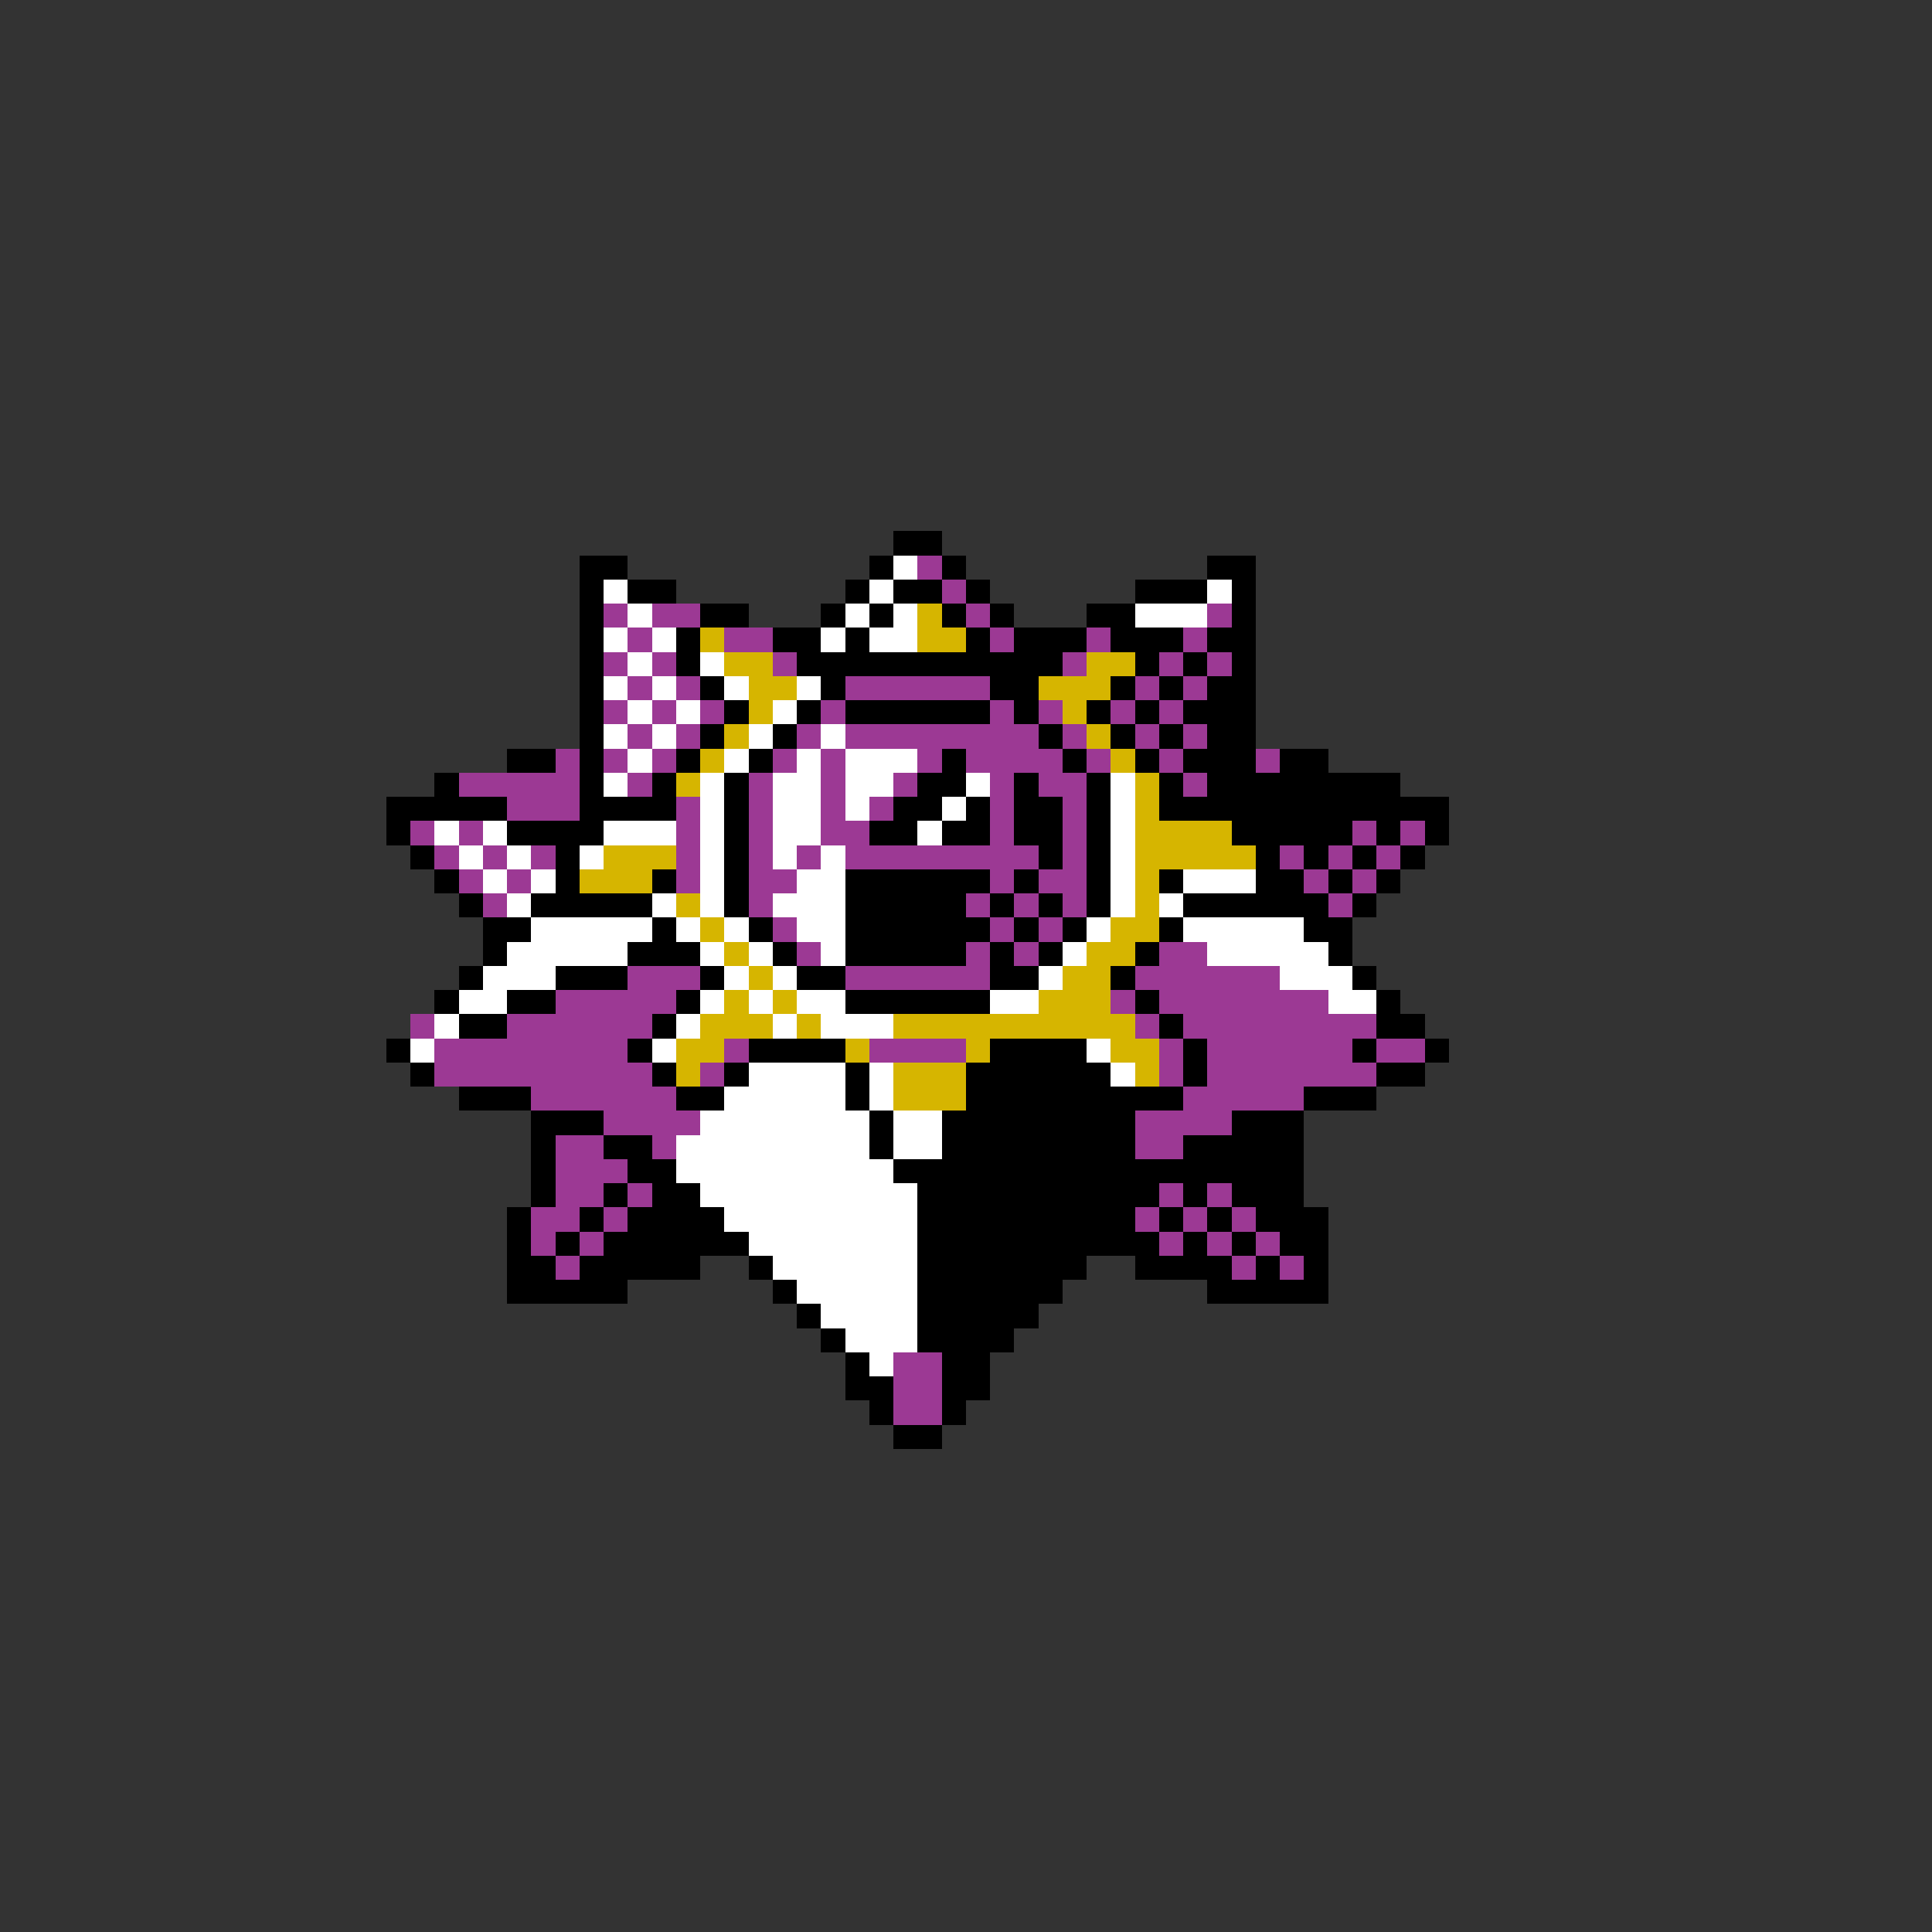 <svg xmlns="http://www.w3.org/2000/svg" viewBox="0 -0.5 80 80" shape-rendering="crispEdges">
<rect x="0" y="-0.5" width="80" height="80" fill="#333333" stroke="none"/>
<path stroke="#000000" d="M37 22h2M24 23h2M36 23h1M39 23h1M50 23h2M24 24h1M26 24h2M35 24h1M37 24h2M40 24h1M47 24h3M51 24h1M24 25h1M29 25h2M34 25h1M36 25h1M39 25h1M41 25h1M45 25h2M51 25h1M24 26h1M28 26h1M32 26h2M35 26h1M40 26h1M42 26h3M46 26h3M50 26h2M24 27h1M28 27h1M33 27h11M47 27h1M49 27h1M51 27h1M24 28h1M29 28h1M34 28h1M41 28h2M46 28h1M48 28h1M50 28h2M24 29h1M30 29h1M33 29h1M35 29h6M42 29h1M45 29h1M47 29h1M49 29h3M24 30h1M29 30h1M32 30h1M43 30h1M46 30h1M48 30h1M50 30h2M21 31h2M24 31h1M28 31h1M31 31h1M39 31h1M44 31h1M47 31h1M49 31h3M53 31h2M18 32h1M24 32h1M27 32h1M30 32h1M38 32h2M42 32h1M45 32h1M48 32h1M50 32h8M16 33h5M24 33h4M30 33h1M37 33h2M40 33h1M42 33h2M45 33h1M48 33h12M16 34h1M21 34h4M30 34h1M36 34h2M39 34h2M42 34h2M45 34h1M51 34h5M57 34h1M59 34h1M17 35h1M23 35h1M30 35h1M43 35h1M45 35h1M52 35h1M54 35h1M56 35h1M58 35h1M18 36h1M23 36h1M27 36h1M30 36h1M35 36h6M42 36h1M45 36h1M48 36h1M52 36h2M55 36h1M57 36h1M19 37h1M22 37h5M30 37h1M35 37h5M41 37h1M43 37h1M45 37h1M49 37h6M56 37h1M20 38h2M27 38h1M31 38h1M35 38h6M42 38h1M44 38h1M48 38h1M54 38h2M20 39h1M26 39h3M32 39h1M35 39h5M41 39h1M43 39h1M47 39h1M55 39h1M19 40h1M23 40h3M29 40h1M33 40h2M41 40h2M46 40h1M56 40h1M18 41h1M21 41h2M28 41h1M35 41h6M47 41h1M57 41h1M19 42h2M27 42h1M48 42h1M57 42h2M16 43h1M26 43h1M31 43h4M41 43h4M49 43h1M56 43h1M59 43h1M17 44h1M27 44h1M30 44h1M35 44h1M40 44h6M49 44h1M57 44h2M19 45h3M28 45h2M35 45h1M40 45h9M54 45h3M22 46h3M36 46h1M39 46h8M51 46h3M22 47h1M25 47h2M36 47h1M39 47h8M49 47h5M22 48h1M26 48h2M37 48h17M22 49h1M25 49h1M27 49h2M38 49h10M49 49h1M51 49h3M21 50h1M24 50h1M26 50h4M38 50h9M48 50h1M50 50h1M52 50h3M21 51h1M23 51h1M25 51h6M38 51h10M49 51h1M51 51h1M53 51h2M21 52h2M24 52h5M31 52h1M38 52h7M47 52h4M52 52h1M54 52h1M21 53h5M32 53h1M38 53h6M50 53h5M33 54h1M38 54h5M34 55h1M38 55h4M35 56h1M39 56h2M35 57h2M39 57h2M36 58h1M39 58h1M37 59h2" />
<path stroke="#ffffff" d="M37 23h1M25 24h1M36 24h1M50 24h1M26 25h1M35 25h1M37 25h1M47 25h3M25 26h1M27 26h1M34 26h1M36 26h2M26 27h1M29 27h1M25 28h1M27 28h1M30 28h1M33 28h1M26 29h1M28 29h1M32 29h1M25 30h1M27 30h1M31 30h1M34 30h1M26 31h1M30 31h1M33 31h1M35 31h3M25 32h1M29 32h1M32 32h2M35 32h2M40 32h1M46 32h1M29 33h1M32 33h2M35 33h1M39 33h1M46 33h1M18 34h1M20 34h1M25 34h3M29 34h1M32 34h2M38 34h1M46 34h1M19 35h1M21 35h1M24 35h1M29 35h1M32 35h1M34 35h1M46 35h1M20 36h1M22 36h1M29 36h1M33 36h2M46 36h1M49 36h3M21 37h1M27 37h1M29 37h1M32 37h3M46 37h1M48 37h1M22 38h5M28 38h1M30 38h1M33 38h2M45 38h1M49 38h5M21 39h5M29 39h1M31 39h1M34 39h1M44 39h1M50 39h5M20 40h3M30 40h1M32 40h1M43 40h1M53 40h3M19 41h2M29 41h1M31 41h1M33 41h2M41 41h2M55 41h2M18 42h1M28 42h1M32 42h1M34 42h3M17 43h1M27 43h1M45 43h1M31 44h4M36 44h1M46 44h1M30 45h5M36 45h1M29 46h7M37 46h2M28 47h8M37 47h2M28 48h9M29 49h9M30 50h8M31 51h7M32 52h6M33 53h5M34 54h4M35 55h3M36 56h1" />
<path stroke="#9c3994" d="M38 23h1M39 24h1M25 25h1M27 25h2M40 25h1M50 25h1M26 26h1M30 26h2M41 26h1M45 26h1M49 26h1M25 27h1M27 27h1M32 27h1M44 27h1M48 27h1M50 27h1M26 28h1M28 28h1M35 28h6M47 28h1M49 28h1M25 29h1M27 29h1M29 29h1M34 29h1M41 29h1M43 29h1M46 29h1M48 29h1M26 30h1M28 30h1M33 30h1M35 30h8M44 30h1M47 30h1M49 30h1M23 31h1M25 31h1M27 31h1M32 31h1M34 31h1M38 31h1M40 31h4M45 31h1M48 31h1M52 31h1M19 32h5M26 32h1M31 32h1M34 32h1M37 32h1M41 32h1M43 32h2M49 32h1M21 33h3M28 33h1M31 33h1M34 33h1M36 33h1M41 33h1M44 33h1M17 34h1M19 34h1M28 34h1M31 34h1M34 34h2M41 34h1M44 34h1M56 34h1M58 34h1M18 35h1M20 35h1M22 35h1M28 35h1M31 35h1M33 35h1M35 35h8M44 35h1M53 35h1M55 35h1M57 35h1M19 36h1M21 36h1M28 36h1M31 36h2M41 36h1M43 36h2M54 36h1M56 36h1M20 37h1M31 37h1M40 37h1M42 37h1M44 37h1M55 37h1M32 38h1M41 38h1M43 38h1M33 39h1M40 39h1M42 39h1M48 39h2M26 40h3M35 40h6M47 40h6M23 41h5M46 41h1M48 41h7M17 42h1M21 42h6M47 42h1M49 42h8M18 43h8M30 43h1M36 43h4M48 43h1M50 43h6M57 43h2M18 44h9M29 44h1M48 44h1M50 44h7M22 45h6M49 45h5M25 46h4M47 46h4M23 47h2M27 47h1M47 47h2M23 48h3M23 49h2M26 49h1M48 49h1M50 49h1M22 50h2M25 50h1M47 50h1M49 50h1M51 50h1M22 51h1M24 51h1M48 51h1M50 51h1M52 51h1M23 52h1M51 52h1M53 52h1M37 56h2M37 57h2M37 58h2" />
<path stroke="#d6b500" d="M38 25h1M29 26h1M38 26h2M30 27h2M45 27h2M31 28h2M43 28h3M31 29h1M44 29h1M30 30h1M45 30h1M29 31h1M46 31h1M28 32h1M47 32h1M47 33h1M47 34h4M25 35h3M47 35h5M24 36h3M47 36h1M28 37h1M47 37h1M29 38h1M46 38h2M30 39h1M45 39h2M31 40h1M44 40h2M30 41h1M32 41h1M43 41h3M29 42h3M33 42h1M37 42h10M28 43h2M35 43h1M40 43h1M46 43h2M28 44h1M37 44h3M47 44h1M37 45h3" />
</svg>
